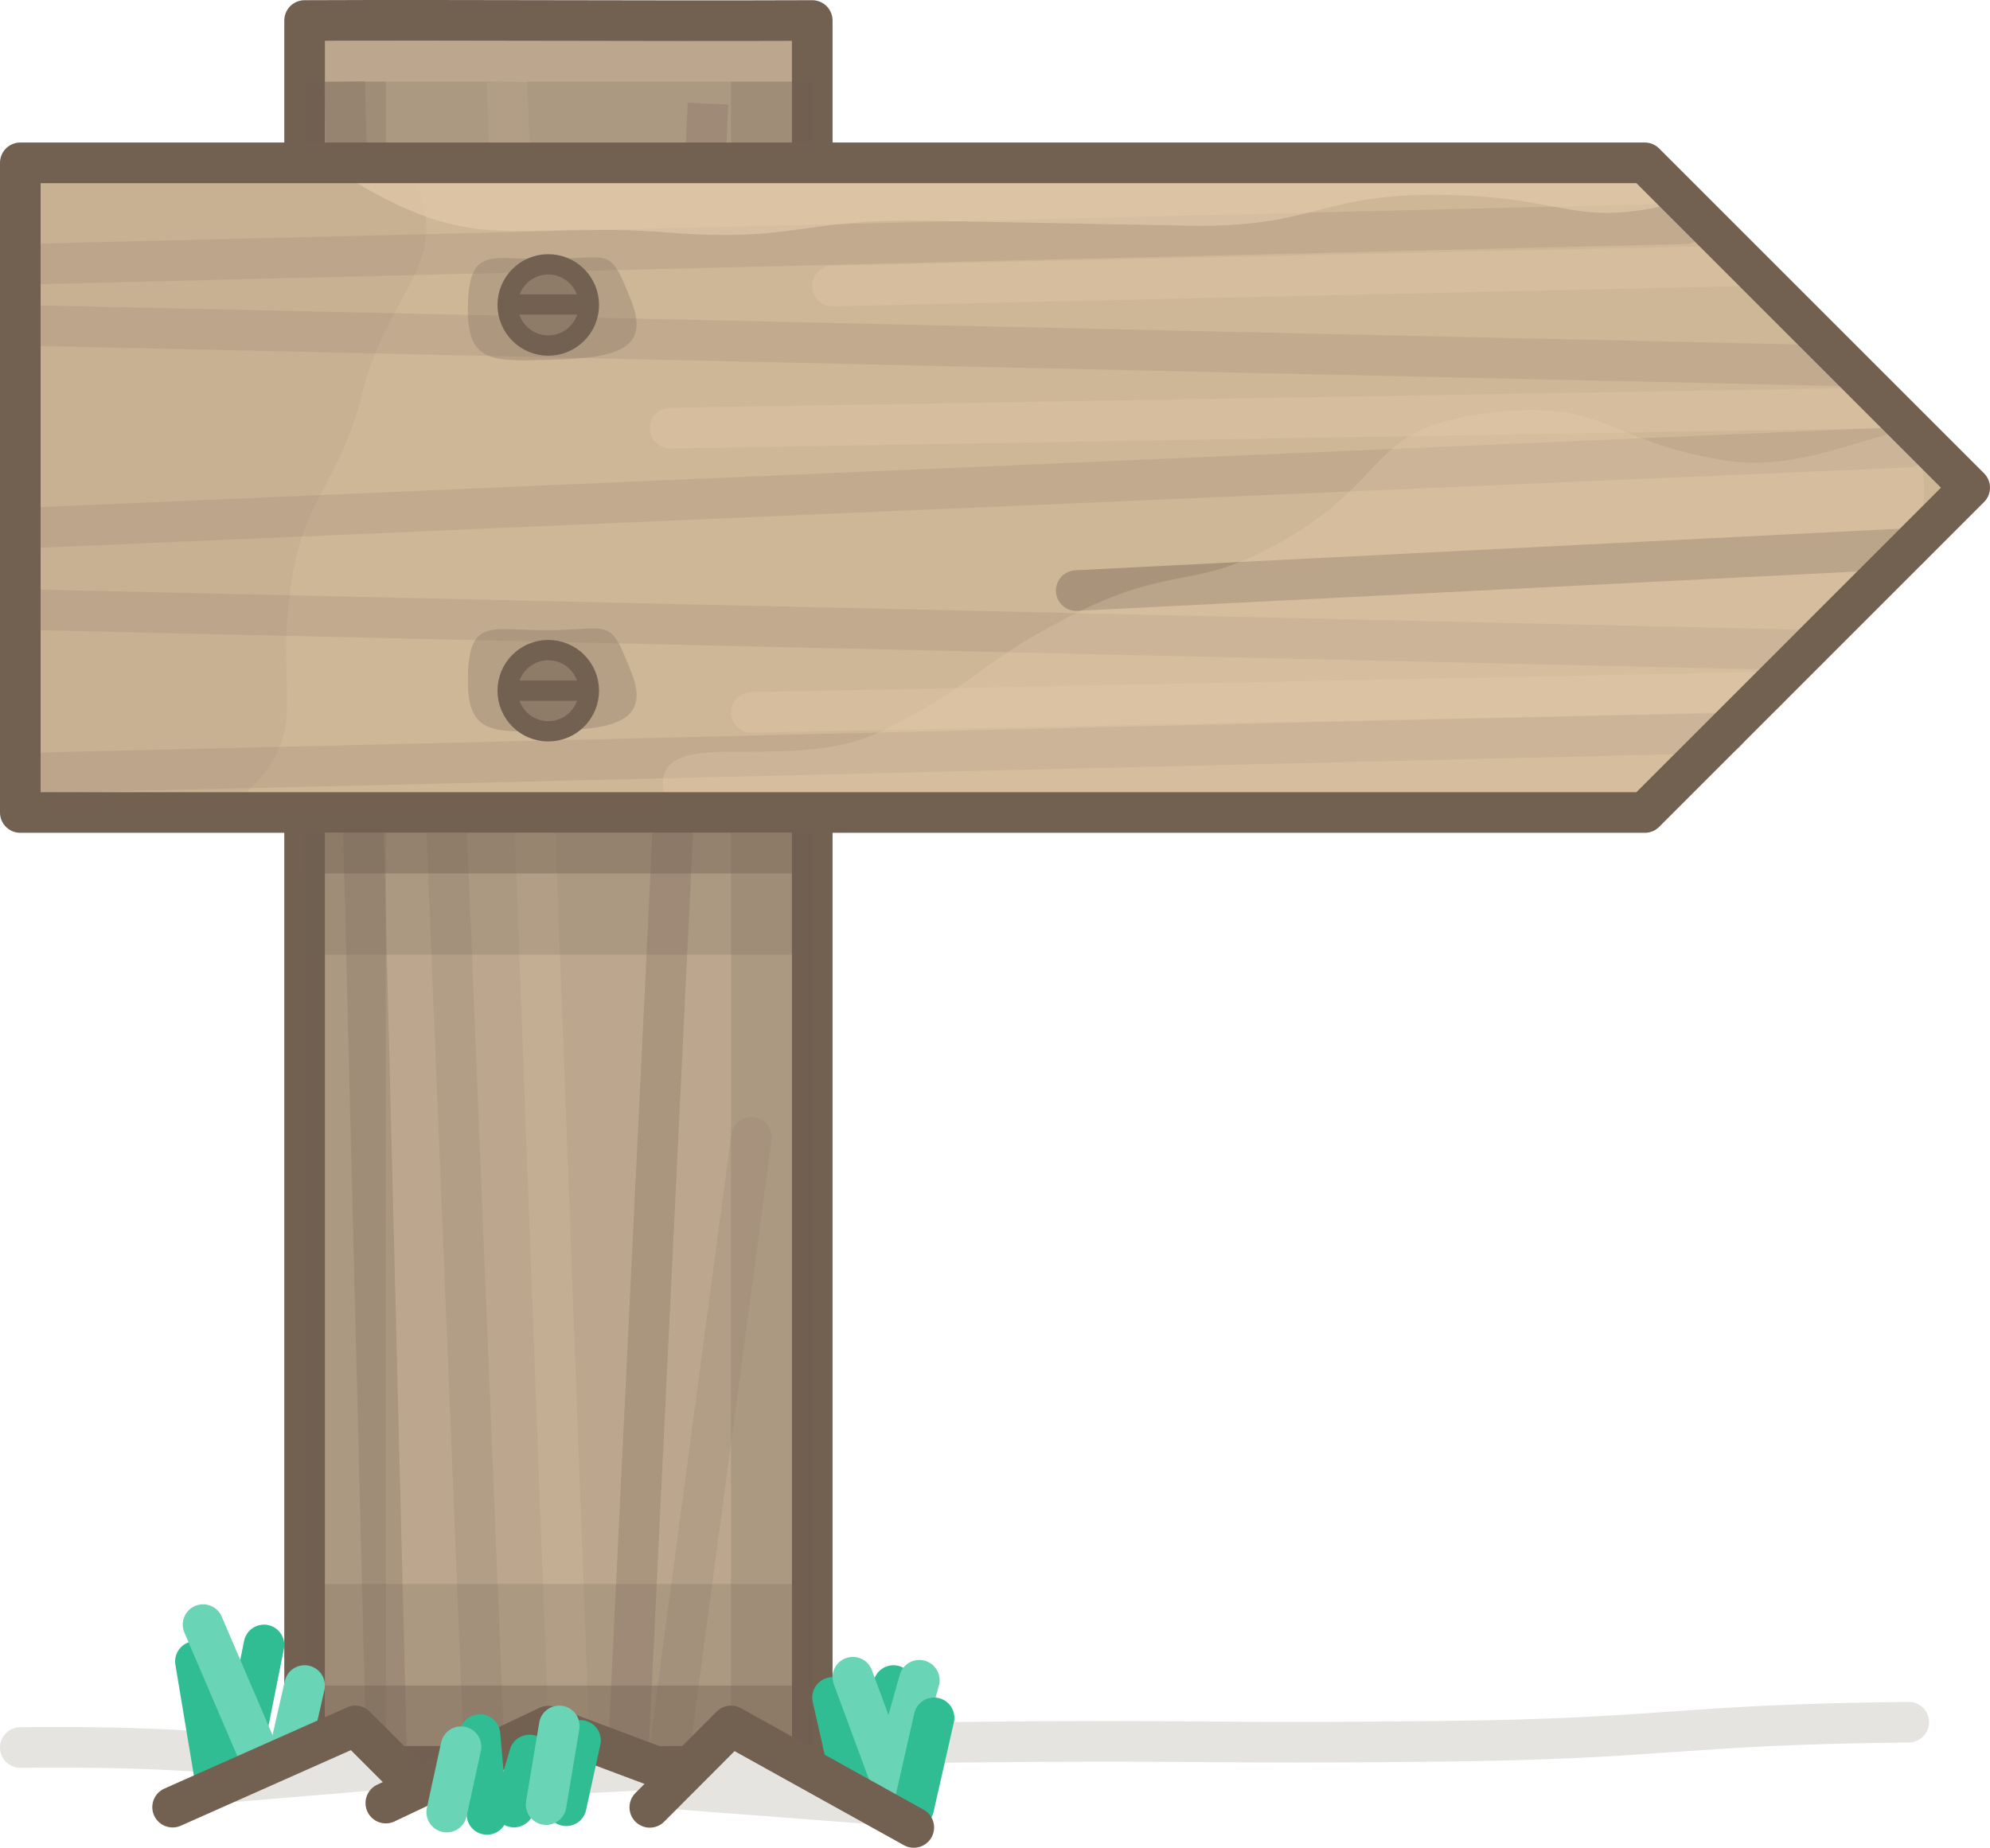 <svg xmlns="http://www.w3.org/2000/svg" width="98" height="91.01" viewBox="0 0 98 91.01">
  <defs>
    <style>
      .a, .d, .e, .f, .g, .j, .k, .p, .u, .v, .x {
        fill: none;
      }

      .a {
        stroke: #e5e4e0;
      }

      .a, .b, .g, .j, .k, .m, .p, .v, .x {
        stroke-linecap: round;
      }

      .a, .b, .d, .e, .f, .g, .j, .k, .m, .p, .v, .x {
        stroke-linejoin: round;
        stroke-width: 2px;
      }

      .b {
        fill: #bca78e;
      }

      .b, .m, .t, .u, .v, .x {
        stroke: #726051;
      }

      .c, .i {
        fill: #726051;
      }

      .c, .e, .f, .g, .h {
        opacity: 0.2;
      }

      .d, .e, .g {
        stroke: #8e7c69;
      }

      .d, .e, .f {
        stroke-linecap: square;
      }

      .d, .i, .s, .v {
        opacity: 0.4;
      }

      .f, .p {
        stroke: #e5ccae;
      }

      .h {
        fill: #726050;
      }

      .j {
        stroke: #31bd93;
      }

      .k {
        stroke: #6ad4b6;
      }

      .l {
        fill: #ceb797;
      }

      .m {
        fill: #e5e4e0;
      }

      .n {
        opacity: 0.1;
      }

      .o, .t {
        fill: #8e7c69;
      }

      .p, .w {
        opacity: 0.3;
      }

      .q {
        opacity: 0.6;
      }

      .r, .w {
        fill: #e5ccae;
      }

      .t, .u {
        stroke-miterlimit: 10;
      }
    </style>
  </defs>
  <title>signpost</title>
  <g>
    <path class="a" d="M1.001,86.073c11.624-.125,11.635.939,23.259.814,11.624-.125,11.615-.952,23.24-1.077,11.626-.125,11.628.085,23.254-.04s11.618-.82,23.244-.945"/>
    <path class="b" d="M40,87H15V1.01c7.923-.035,16.235.033,25,0Z"/>
    <rect class="c" x="15" y="4.02" width="4" height="84"/>
    <rect class="c" x="36" y="4.02" width="4" height="84"/>
    <line class="d" x1="19" y1="85.02" x2="17" y2="5.02"/>
    <line class="e" x1="23.833" y1="86.029" x2="22" y2="41.02"/>
    <line class="f" x1="28" y1="85.02" x2="25" y2="5.02"/>
    <line class="d" x1="31" y1="85.02" x2="34.82" y2="6.104"/>
    <line class="g" x1="33" y1="86.02" x2="37" y2="56.02"/>
    <rect class="c" x="16" y="78.02" width="23" height="9"/>
    <rect class="h" x="16" y="4.02" width="23" height="3"/>
    <rect class="h" x="15" y="41.02" width="25" height="6"/>
    <rect class="i" x="15" y="41.02" width="25" height="2"/>
    <line class="j" x1="10.624" y1="87.832" x2="9.624" y2="81.832"/>
    <line class="j" x1="12" y1="86.02" x2="13" y2="81.02"/>
    <line class="k" x1="13" y1="87.02" x2="10" y2="80.02"/>
    <line class="k" x1="14" y1="87.431" x2="15" y2="83.02"/>
    <line class="j" x1="42" y1="88.02" x2="41" y2="83.61"/>
    <line class="j" x1="43" y1="88.02" x2="44" y2="83.02"/>
    <line class="k" x1="44" y1="88.02" x2="42" y2="82.61"/>
    <line class="k" x1="43.589" y1="88.76" x2="45.273" y2="82.76"/>
    <line class="j" x1="45" y1="89.02" x2="46" y2="84.61"/>
    <polygon class="l" points="81 40.02 1 40.02 1 8.02 81 8.02 97 24.02 81 40.02"/>
    <line class="g" x1="1" y1="13.02" x2="83" y2="11.02"/>
    <line class="g" x1="1" y1="38.089" x2="85" y2="36.089"/>
    <rect class="i" x="16" y="83.02" width="23" height="4"/>
    <polyline class="m" points="8.5 89.01 17.5 85.01 20.5 88.01"/>
    <line class="g" x1="1" y1="26.02" x2="94" y2="22.02"/>
    <line class="g" x1="1" y1="16.02" x2="91" y2="18.02"/>
    <line class="g" x1="1" y1="30.02" x2="89" y2="32.02"/>
    <g class="n">
      <path class="o" d="M11.213,39.853c4.295-3.523,2.409-4.962,3.018-10.276.623-5.435,2.289-5.04,3.65-10.346,1.362-5.305,4.893-6.509,2.027-11.211H1V39.853Z"/>
    </g>
    <line class="p" x1="41" y1="14.089" x2="86" y2="13.089"/>
    <line class="p" x1="33" y1="21.089" x2="93" y2="20.089"/>
    <line class="p" x1="37" y1="35.089" x2="87" y2="34.089"/>
    <polyline class="m" points="19 88.81 27 85.02 35 88.02"/>
    <g class="q">
      <path class="r" d="M16.001,8.02c.196.143.44.305.736.49,6.837,4.272,8.119,2.315,16.157,2.944,6.357.498,6.472-.706,12.847-.581s6.376.116,12.751.241c6.375.125,6.409-1.637,12.784-1.512,6.154.121,6.206,1.731,11.724.284L81,8.089Z"/>
    </g>
    <polyline class="m" points="45 90.01 36 85.01 32 89.02"/>
    <line class="j" x1="25.314" y1="89.006" x2="26.075" y2="86.442"/>
    <line class="j" x1="27.885" y1="88.942" x2="28.588" y2="85.723"/>
    <line class="j" x1="23.981" y1="89.368" x2="23.636" y2="85.436"/>
    <line class="k" x1="26.895" y1="88.885" x2="27.541" y2="85.01"/>
    <line class="k" x1="22" y1="89.253" x2="22.703" y2="86.034"/>
    <g>
      <g class="s">
        <path class="o" d="M26.988,17.725c-2.844.079-4.023.117-3.944-2.727.084-3.008,1.259-2.156,4.267-2.239,2.844-.079,2.732-.563,3.782,2.081C32.106,17.388,29.996,17.641,26.988,17.725Z"/>
      </g>
      <circle class="t" cx="27" cy="15.02" r="2"/>
      <line class="u" x1="25" y1="14.996" x2="29" y2="14.996"/>
    </g>
    <g>
      <g class="s">
        <path class="o" d="M26.988,36.004c-2.844.079-4.023.117-3.944-2.727.084-3.008,1.259-2.156,4.267-2.239,2.844-.079,2.732-.563,3.782,2.081C32.106,35.667,29.996,35.92,26.988,36.004Z"/>
      </g>
      <circle class="t" cx="27" cy="34.02" r="2"/>
      <line class="u" x1="25" y1="34.02" x2="29" y2="34.02"/>
    </g>
    <line class="v" x1="53" y1="29.089" x2="94" y2="27.02"/>
    <path class="w" d="M94.046,27.043,81,40.089H33C30.922,34.9,38.451,38.492,43.45,35.992c5-2.5,4.593-3.313,9.593-5.813,5-2.5,5.947-.942,10.703-3.88,4.777-2.95,3.754-5.165,9.293-5.921,6.027-.822,5.863,1.295,11.863,2.295,3.497.583,6.638-1.103,9.098-1.492h0A6.228,6.228,0,0,1,94.046,27.043Z"/>
    <polygon class="x" points="81 40.02 1 40.02 1 8.02 81 8.02 97 24.02 81 40.02"/>
  </g>
</svg>
